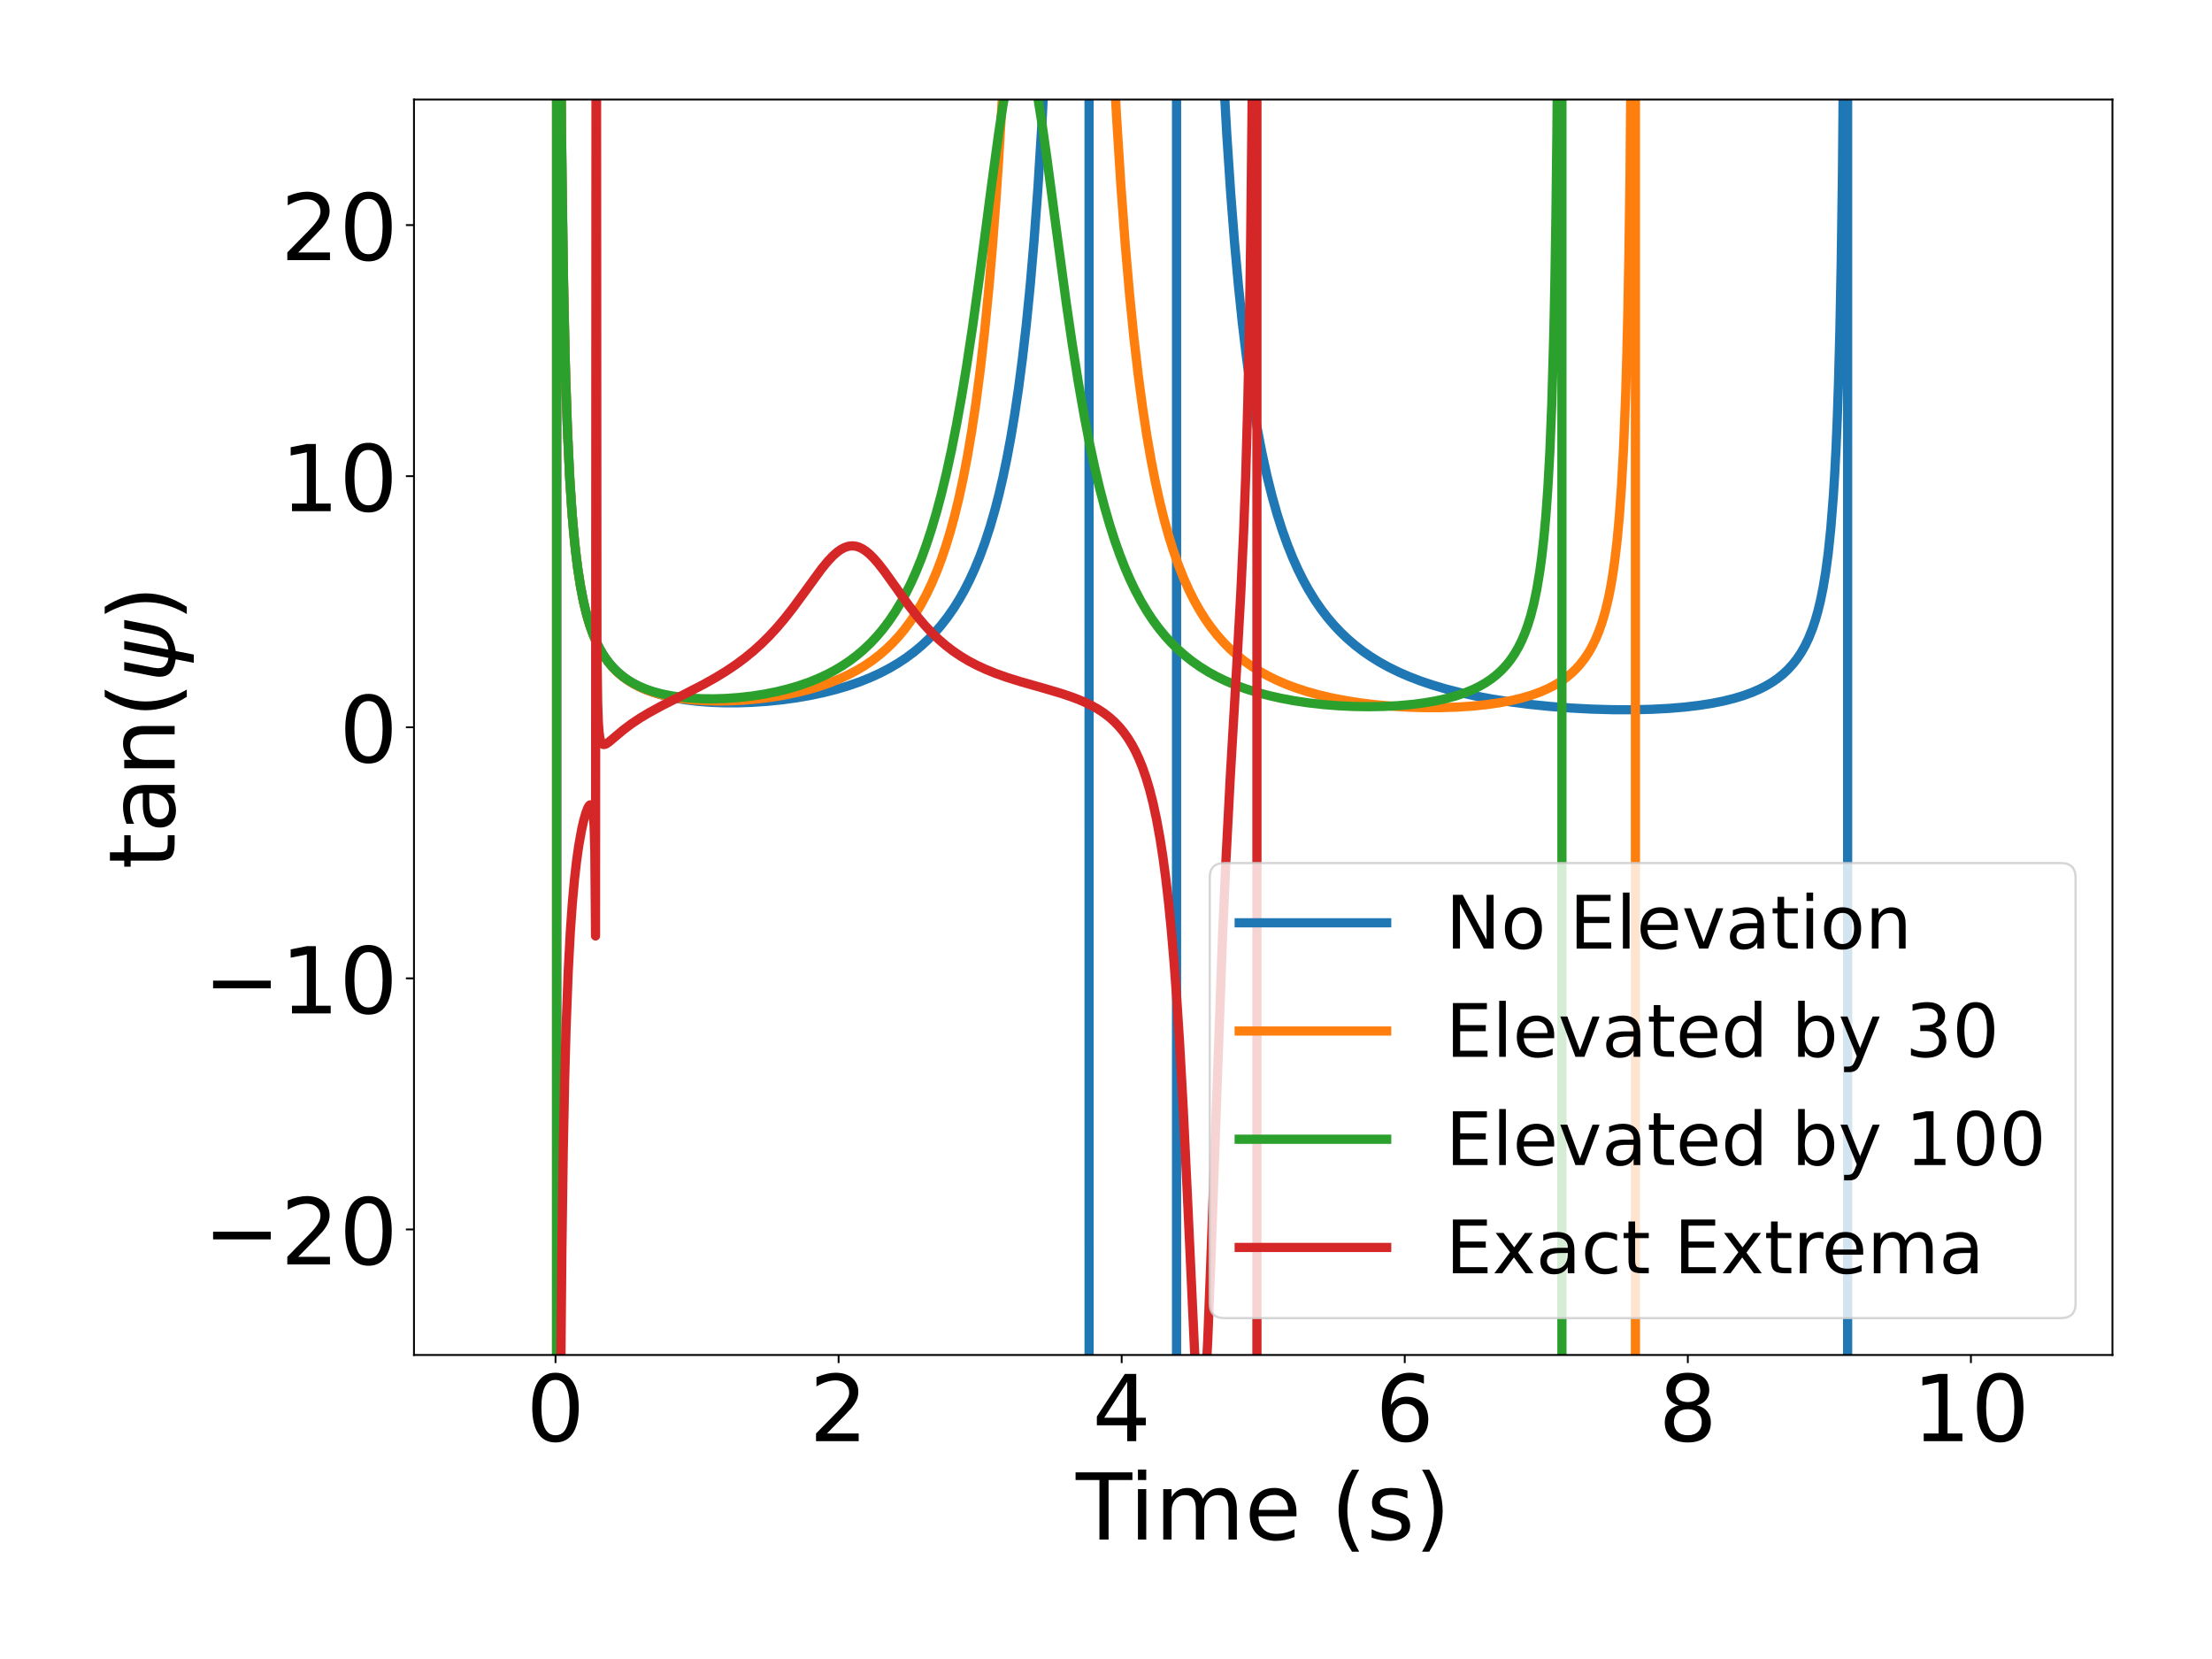 <?xml version="1.0" encoding="utf-8" standalone="no"?>
<!DOCTYPE svg PUBLIC "-//W3C//DTD SVG 1.1//EN"
  "http://www.w3.org/Graphics/SVG/1.1/DTD/svg11.dtd">
<!-- Created with matplotlib (https://matplotlib.org/) -->
<svg height="720pt" version="1.1" viewBox="0 0 959.976 720" width="959.976pt" xmlns="http://www.w3.org/2000/svg" xmlns:xlink="http://www.w3.org/1999/xlink">
 <defs>
  <style type="text/css">
*{stroke-linecap:butt;stroke-linejoin:round;}
  </style>
 </defs>
 <g id="figure_1">
  <g id="patch_1">
   <path d="M 0 720 
L 959.976 720 
L 959.976 0 
L 0 0 
z
" style="fill:#ffffff;"/>
  </g>
  <g id="axes_1">
   <g id="patch_2">
    <path d="M 179.66 588.04 
L 916.776 588.04 
L 916.776 43.2 
L 179.66 43.2 
z
" style="fill:#ffffff;"/>
   </g>
   <g id="matplotlib.axis_1">
    <g id="xtick_1">
     <g id="line2d_1">
      <defs>
       <path d="M 0 0 
L 0 3.5 
" id="m745bfbc74b" style="stroke:#000000;stroke-width:0.8;"/>
      </defs>
      <g>
       <use style="stroke:#000000;stroke-width:0.8;" x="241.086" xlink:href="#m745bfbc74b" y="588.04"/>
      </g>
     </g>
     <g id="text_1">
      <!-- 0 -->
      <defs>
       <path d="M 31.781 66.406 
Q 24.172 66.406 20.328 58.906 
Q 16.5 51.422 16.5 36.375 
Q 16.5 21.391 20.328 13.891 
Q 24.172 6.391 31.781 6.391 
Q 39.453 6.391 43.281 13.891 
Q 47.125 21.391 47.125 36.375 
Q 47.125 51.422 43.281 58.906 
Q 39.453 66.406 31.781 66.406 
z
M 31.781 74.219 
Q 44.047 74.219 50.516 64.516 
Q 56.984 54.828 56.984 36.375 
Q 56.984 17.969 50.516 8.266 
Q 44.047 -1.422 31.781 -1.422 
Q 19.531 -1.422 13.062 8.266 
Q 6.594 17.969 6.594 36.375 
Q 6.594 54.828 13.062 64.516 
Q 19.531 74.219 31.781 74.219 
z
" id="DejaVuSans-48"/>
      </defs>
      <g transform="translate(228.361 625.434)scale(0.4 -0.4)">
       <use xlink:href="#DejaVuSans-48"/>
      </g>
     </g>
    </g>
    <g id="xtick_2">
     <g id="line2d_2">
      <g>
       <use style="stroke:#000000;stroke-width:0.8;" x="363.939" xlink:href="#m745bfbc74b" y="588.04"/>
      </g>
     </g>
     <g id="text_2">
      <!-- 2 -->
      <defs>
       <path d="M 19.188 8.297 
L 53.609 8.297 
L 53.609 0 
L 7.328 0 
L 7.328 8.297 
Q 12.938 14.109 22.625 23.891 
Q 32.328 33.688 34.812 36.531 
Q 39.547 41.844 41.422 45.531 
Q 43.312 49.219 43.312 52.781 
Q 43.312 58.594 39.234 62.25 
Q 35.156 65.922 28.609 65.922 
Q 23.969 65.922 18.812 64.312 
Q 13.672 62.703 7.812 59.422 
L 7.812 69.391 
Q 13.766 71.781 18.938 73 
Q 24.125 74.219 28.422 74.219 
Q 39.75 74.219 46.484 68.547 
Q 53.219 62.891 53.219 53.422 
Q 53.219 48.922 51.531 44.891 
Q 49.859 40.875 45.406 35.406 
Q 44.188 33.984 37.641 27.219 
Q 31.109 20.453 19.188 8.297 
z
" id="DejaVuSans-50"/>
      </defs>
      <g transform="translate(351.214 625.434)scale(0.4 -0.4)">
       <use xlink:href="#DejaVuSans-50"/>
      </g>
     </g>
    </g>
    <g id="xtick_3">
     <g id="line2d_3">
      <g>
       <use style="stroke:#000000;stroke-width:0.8;" x="486.792" xlink:href="#m745bfbc74b" y="588.04"/>
      </g>
     </g>
     <g id="text_3">
      <!-- 4 -->
      <defs>
       <path d="M 37.797 64.312 
L 12.891 25.391 
L 37.797 25.391 
z
M 35.203 72.906 
L 47.609 72.906 
L 47.609 25.391 
L 58.016 25.391 
L 58.016 17.188 
L 47.609 17.188 
L 47.609 0 
L 37.797 0 
L 37.797 17.188 
L 4.891 17.188 
L 4.891 26.703 
z
" id="DejaVuSans-52"/>
      </defs>
      <g transform="translate(474.067 625.434)scale(0.4 -0.4)">
       <use xlink:href="#DejaVuSans-52"/>
      </g>
     </g>
    </g>
    <g id="xtick_4">
     <g id="line2d_4">
      <g>
       <use style="stroke:#000000;stroke-width:0.8;" x="609.644" xlink:href="#m745bfbc74b" y="588.04"/>
      </g>
     </g>
     <g id="text_4">
      <!-- 6 -->
      <defs>
       <path d="M 33.016 40.375 
Q 26.375 40.375 22.484 35.828 
Q 18.609 31.297 18.609 23.391 
Q 18.609 15.531 22.484 10.953 
Q 26.375 6.391 33.016 6.391 
Q 39.656 6.391 43.531 10.953 
Q 47.406 15.531 47.406 23.391 
Q 47.406 31.297 43.531 35.828 
Q 39.656 40.375 33.016 40.375 
z
M 52.594 71.297 
L 52.594 62.312 
Q 48.875 64.062 45.094 64.984 
Q 41.312 65.922 37.594 65.922 
Q 27.828 65.922 22.672 59.328 
Q 17.531 52.734 16.797 39.406 
Q 19.672 43.656 24.016 45.922 
Q 28.375 48.188 33.594 48.188 
Q 44.578 48.188 50.953 41.516 
Q 57.328 34.859 57.328 23.391 
Q 57.328 12.156 50.688 5.359 
Q 44.047 -1.422 33.016 -1.422 
Q 20.359 -1.422 13.672 8.266 
Q 6.984 17.969 6.984 36.375 
Q 6.984 53.656 15.188 63.938 
Q 23.391 74.219 37.203 74.219 
Q 40.922 74.219 44.703 73.484 
Q 48.484 72.75 52.594 71.297 
z
" id="DejaVuSans-54"/>
      </defs>
      <g transform="translate(596.919 625.434)scale(0.4 -0.4)">
       <use xlink:href="#DejaVuSans-54"/>
      </g>
     </g>
    </g>
    <g id="xtick_5">
     <g id="line2d_5">
      <g>
       <use style="stroke:#000000;stroke-width:0.8;" x="732.497" xlink:href="#m745bfbc74b" y="588.04"/>
      </g>
     </g>
     <g id="text_5">
      <!-- 8 -->
      <defs>
       <path d="M 31.781 34.625 
Q 24.75 34.625 20.719 30.859 
Q 16.703 27.094 16.703 20.516 
Q 16.703 13.922 20.719 10.156 
Q 24.75 6.391 31.781 6.391 
Q 38.812 6.391 42.859 10.172 
Q 46.922 13.969 46.922 20.516 
Q 46.922 27.094 42.891 30.859 
Q 38.875 34.625 31.781 34.625 
z
M 21.922 38.812 
Q 15.578 40.375 12.031 44.719 
Q 8.5 49.078 8.5 55.328 
Q 8.5 64.062 14.719 69.141 
Q 20.953 74.219 31.781 74.219 
Q 42.672 74.219 48.875 69.141 
Q 55.078 64.062 55.078 55.328 
Q 55.078 49.078 51.531 44.719 
Q 48 40.375 41.703 38.812 
Q 48.828 37.156 52.797 32.312 
Q 56.781 27.484 56.781 20.516 
Q 56.781 9.906 50.312 4.234 
Q 43.844 -1.422 31.781 -1.422 
Q 19.734 -1.422 13.25 4.234 
Q 6.781 9.906 6.781 20.516 
Q 6.781 27.484 10.781 32.312 
Q 14.797 37.156 21.922 38.812 
z
M 18.312 54.391 
Q 18.312 48.734 21.844 45.562 
Q 25.391 42.391 31.781 42.391 
Q 38.141 42.391 41.719 45.562 
Q 45.312 48.734 45.312 54.391 
Q 45.312 60.062 41.719 63.234 
Q 38.141 66.406 31.781 66.406 
Q 25.391 66.406 21.844 63.234 
Q 18.312 60.062 18.312 54.391 
z
" id="DejaVuSans-56"/>
      </defs>
      <g transform="translate(719.772 625.434)scale(0.4 -0.4)">
       <use xlink:href="#DejaVuSans-56"/>
      </g>
     </g>
    </g>
    <g id="xtick_6">
     <g id="line2d_6">
      <g>
       <use style="stroke:#000000;stroke-width:0.8;" x="855.35" xlink:href="#m745bfbc74b" y="588.04"/>
      </g>
     </g>
     <g id="text_6">
      <!-- 10 -->
      <defs>
       <path d="M 12.406 8.297 
L 28.516 8.297 
L 28.516 63.922 
L 10.984 60.406 
L 10.984 69.391 
L 28.422 72.906 
L 38.281 72.906 
L 38.281 8.297 
L 54.391 8.297 
L 54.391 0 
L 12.406 0 
z
" id="DejaVuSans-49"/>
      </defs>
      <g transform="translate(829.9 625.434)scale(0.4 -0.4)">
       <use xlink:href="#DejaVuSans-49"/>
       <use x="63.623" xlink:href="#DejaVuSans-48"/>
      </g>
     </g>
    </g>
    <g id="text_7">
     <!-- Time (s) -->
     <defs>
      <path d="M -0.297 72.906 
L 61.375 72.906 
L 61.375 64.594 
L 35.5 64.594 
L 35.5 0 
L 25.594 0 
L 25.594 64.594 
L -0.297 64.594 
z
" id="DejaVuSans-84"/>
      <path d="M 9.422 54.688 
L 18.406 54.688 
L 18.406 0 
L 9.422 0 
z
M 9.422 75.984 
L 18.406 75.984 
L 18.406 64.594 
L 9.422 64.594 
z
" id="DejaVuSans-105"/>
      <path d="M 52 44.188 
Q 55.375 50.25 60.062 53.125 
Q 64.75 56 71.094 56 
Q 79.641 56 84.281 50.016 
Q 88.922 44.047 88.922 33.016 
L 88.922 0 
L 79.891 0 
L 79.891 32.719 
Q 79.891 40.578 77.094 44.375 
Q 74.312 48.188 68.609 48.188 
Q 61.625 48.188 57.562 43.547 
Q 53.516 38.922 53.516 30.906 
L 53.516 0 
L 44.484 0 
L 44.484 32.719 
Q 44.484 40.625 41.703 44.406 
Q 38.922 48.188 33.109 48.188 
Q 26.219 48.188 22.156 43.531 
Q 18.109 38.875 18.109 30.906 
L 18.109 0 
L 9.078 0 
L 9.078 54.688 
L 18.109 54.688 
L 18.109 46.188 
Q 21.188 51.219 25.484 53.609 
Q 29.781 56 35.688 56 
Q 41.656 56 45.828 52.969 
Q 50 49.953 52 44.188 
z
" id="DejaVuSans-109"/>
      <path d="M 56.203 29.594 
L 56.203 25.203 
L 14.891 25.203 
Q 15.484 15.922 20.484 11.062 
Q 25.484 6.203 34.422 6.203 
Q 39.594 6.203 44.453 7.469 
Q 49.312 8.734 54.109 11.281 
L 54.109 2.781 
Q 49.266 0.734 44.188 -0.344 
Q 39.109 -1.422 33.891 -1.422 
Q 20.797 -1.422 13.156 6.188 
Q 5.516 13.812 5.516 26.812 
Q 5.516 40.234 12.766 48.109 
Q 20.016 56 32.328 56 
Q 43.359 56 49.781 48.891 
Q 56.203 41.797 56.203 29.594 
z
M 47.219 32.234 
Q 47.125 39.594 43.094 43.984 
Q 39.062 48.391 32.422 48.391 
Q 24.906 48.391 20.391 44.141 
Q 15.875 39.891 15.188 32.172 
z
" id="DejaVuSans-101"/>
      <path id="DejaVuSans-32"/>
      <path d="M 31 75.875 
Q 24.469 64.656 21.281 53.656 
Q 18.109 42.672 18.109 31.391 
Q 18.109 20.125 21.312 9.062 
Q 24.516 -2 31 -13.188 
L 23.188 -13.188 
Q 15.875 -1.703 12.234 9.375 
Q 8.594 20.453 8.594 31.391 
Q 8.594 42.281 12.203 53.312 
Q 15.828 64.359 23.188 75.875 
z
" id="DejaVuSans-40"/>
      <path d="M 44.281 53.078 
L 44.281 44.578 
Q 40.484 46.531 36.375 47.5 
Q 32.281 48.484 27.875 48.484 
Q 21.188 48.484 17.844 46.438 
Q 14.5 44.391 14.5 40.281 
Q 14.5 37.156 16.891 35.375 
Q 19.281 33.594 26.516 31.984 
L 29.594 31.297 
Q 39.156 29.25 43.188 25.516 
Q 47.219 21.781 47.219 15.094 
Q 47.219 7.469 41.188 3.016 
Q 35.156 -1.422 24.609 -1.422 
Q 20.219 -1.422 15.453 -0.562 
Q 10.688 0.297 5.422 2 
L 5.422 11.281 
Q 10.406 8.688 15.234 7.391 
Q 20.062 6.109 24.812 6.109 
Q 31.156 6.109 34.562 8.281 
Q 37.984 10.453 37.984 14.406 
Q 37.984 18.062 35.516 20.016 
Q 33.062 21.969 24.703 23.781 
L 21.578 24.516 
Q 13.234 26.266 9.516 29.906 
Q 5.812 33.547 5.812 39.891 
Q 5.812 47.609 11.281 51.797 
Q 16.75 56 26.812 56 
Q 31.781 56 36.172 55.266 
Q 40.578 54.547 44.281 53.078 
z
" id="DejaVuSans-115"/>
      <path d="M 8.016 75.875 
L 15.828 75.875 
Q 23.141 64.359 26.781 53.312 
Q 30.422 42.281 30.422 31.391 
Q 30.422 20.453 26.781 9.375 
Q 23.141 -1.703 15.828 -13.188 
L 8.016 -13.188 
Q 14.5 -2 17.703 9.062 
Q 20.906 20.125 20.906 31.391 
Q 20.906 42.672 17.703 53.656 
Q 14.5 64.656 8.016 75.875 
z
" id="DejaVuSans-41"/>
     </defs>
     <g transform="translate(466.902 668.146)scale(0.4 -0.4)">
      <use xlink:href="#DejaVuSans-84"/>
      <use x="57.959" xlink:href="#DejaVuSans-105"/>
      <use x="85.742" xlink:href="#DejaVuSans-109"/>
      <use x="183.154" xlink:href="#DejaVuSans-101"/>
      <use x="244.678" xlink:href="#DejaVuSans-32"/>
      <use x="276.465" xlink:href="#DejaVuSans-40"/>
      <use x="315.479" xlink:href="#DejaVuSans-115"/>
      <use x="367.578" xlink:href="#DejaVuSans-41"/>
     </g>
    </g>
   </g>
   <g id="matplotlib.axis_2">
    <g id="ytick_1">
     <g id="line2d_7">
      <defs>
       <path d="M 0 0 
L -3.5 0 
" id="mcf02fb23f3" style="stroke:#000000;stroke-width:0.8;"/>
      </defs>
      <g>
       <use style="stroke:#000000;stroke-width:0.8;" x="179.66" xlink:href="#mcf02fb23f3" y="533.556"/>
      </g>
     </g>
     <g id="text_8">
      <!-- −20 -->
      <defs>
       <path d="M 10.594 35.5 
L 73.188 35.5 
L 73.188 27.203 
L 10.594 27.203 
z
" id="DejaVuSans-8722"/>
      </defs>
      <g transform="translate(88.241 548.753)scale(0.4 -0.4)">
       <use xlink:href="#DejaVuSans-8722"/>
       <use x="83.789" xlink:href="#DejaVuSans-50"/>
       <use x="147.412" xlink:href="#DejaVuSans-48"/>
      </g>
     </g>
    </g>
    <g id="ytick_2">
     <g id="line2d_8">
      <g>
       <use style="stroke:#000000;stroke-width:0.8;" x="179.66" xlink:href="#mcf02fb23f3" y="424.588"/>
      </g>
     </g>
     <g id="text_9">
      <!-- −10 -->
      <g transform="translate(88.241 439.785)scale(0.4 -0.4)">
       <use xlink:href="#DejaVuSans-8722"/>
       <use x="83.789" xlink:href="#DejaVuSans-49"/>
       <use x="147.412" xlink:href="#DejaVuSans-48"/>
      </g>
     </g>
    </g>
    <g id="ytick_3">
     <g id="line2d_9">
      <g>
       <use style="stroke:#000000;stroke-width:0.8;" x="179.66" xlink:href="#mcf02fb23f3" y="315.62"/>
      </g>
     </g>
     <g id="text_10">
      <!-- 0 -->
      <g transform="translate(147.21 330.817)scale(0.4 -0.4)">
       <use xlink:href="#DejaVuSans-48"/>
      </g>
     </g>
    </g>
    <g id="ytick_4">
     <g id="line2d_10">
      <g>
       <use style="stroke:#000000;stroke-width:0.8;" x="179.66" xlink:href="#mcf02fb23f3" y="206.652"/>
      </g>
     </g>
     <g id="text_11">
      <!-- 10 -->
      <g transform="translate(121.76 221.849)scale(0.4 -0.4)">
       <use xlink:href="#DejaVuSans-49"/>
       <use x="63.623" xlink:href="#DejaVuSans-48"/>
      </g>
     </g>
    </g>
    <g id="ytick_5">
     <g id="line2d_11">
      <g>
       <use style="stroke:#000000;stroke-width:0.8;" x="179.66" xlink:href="#mcf02fb23f3" y="97.684"/>
      </g>
     </g>
     <g id="text_12">
      <!-- 20 -->
      <g transform="translate(121.76 112.881)scale(0.4 -0.4)">
       <use xlink:href="#DejaVuSans-50"/>
       <use x="63.623" xlink:href="#DejaVuSans-48"/>
      </g>
     </g>
    </g>
    <g id="text_13">
     <!-- $\tan (\psi)$ -->
     <defs>
      <path d="M 18.312 70.219 
L 18.312 54.688 
L 36.812 54.688 
L 36.812 47.703 
L 18.312 47.703 
L 18.312 18.016 
Q 18.312 11.328 20.141 9.422 
Q 21.969 7.516 27.594 7.516 
L 36.812 7.516 
L 36.812 0 
L 27.594 0 
Q 17.188 0 13.234 3.875 
Q 9.281 7.766 9.281 18.016 
L 9.281 47.703 
L 2.688 47.703 
L 2.688 54.688 
L 9.281 54.688 
L 9.281 70.219 
z
" id="DejaVuSans-116"/>
      <path d="M 34.281 27.484 
Q 23.391 27.484 19.188 25 
Q 14.984 22.516 14.984 16.5 
Q 14.984 11.719 18.141 8.906 
Q 21.297 6.109 26.703 6.109 
Q 34.188 6.109 38.703 11.406 
Q 43.219 16.703 43.219 25.484 
L 43.219 27.484 
z
M 52.203 31.203 
L 52.203 0 
L 43.219 0 
L 43.219 8.297 
Q 40.141 3.328 35.547 0.953 
Q 30.953 -1.422 24.312 -1.422 
Q 15.922 -1.422 10.953 3.297 
Q 6 8.016 6 15.922 
Q 6 25.141 12.172 29.828 
Q 18.359 34.516 30.609 34.516 
L 43.219 34.516 
L 43.219 35.406 
Q 43.219 41.609 39.141 45 
Q 35.062 48.391 27.688 48.391 
Q 23 48.391 18.547 47.266 
Q 14.109 46.141 10.016 43.891 
L 10.016 52.203 
Q 14.938 54.109 19.578 55.047 
Q 24.219 56 28.609 56 
Q 40.484 56 46.344 49.844 
Q 52.203 43.703 52.203 31.203 
z
" id="DejaVuSans-97"/>
      <path d="M 54.891 33.016 
L 54.891 0 
L 45.906 0 
L 45.906 32.719 
Q 45.906 40.484 42.875 44.328 
Q 39.844 48.188 33.797 48.188 
Q 26.516 48.188 22.312 43.547 
Q 18.109 38.922 18.109 30.906 
L 18.109 0 
L 9.078 0 
L 9.078 54.688 
L 18.109 54.688 
L 18.109 46.188 
Q 21.344 51.125 25.703 53.562 
Q 30.078 56 35.797 56 
Q 45.219 56 50.047 50.172 
Q 54.891 44.344 54.891 33.016 
z
" id="DejaVuSans-110"/>
      <path d="M 24.859 -1.219 
Q 13.922 0.594 9.625 5.328 
Q 4.344 11.141 6.641 23 
L 12.797 54.688 
L 21.875 54.688 
L 15.766 23.344 
Q 14.062 14.406 17.484 10.688 
Q 20.516 7.469 26.422 6.781 
L 35.688 54.688 
L 44.625 54.688 
L 35.359 6.844 
Q 41.891 7.516 45.75 10.75 
Q 50.734 14.844 52.391 23.391 
L 58.453 54.688 
L 67.531 54.688 
L 61.375 23.047 
Q 58.984 10.75 51.562 5.375 
Q 44.875 0.531 33.797 -1.172 
L 29.984 -20.797 
L 21.047 -20.797 
z
" id="DejaVuSans-Oblique-968"/>
     </defs>
     <g transform="translate(75.841 377.22)rotate(-90)scale(0.4 -0.4)">
      <use transform="translate(0 0.125)" xlink:href="#DejaVuSans-116"/>
      <use transform="translate(39.209 0.125)" xlink:href="#DejaVuSans-97"/>
      <use transform="translate(100.488 0.125)" xlink:href="#DejaVuSans-110"/>
      <use transform="translate(163.867 0.125)" xlink:href="#DejaVuSans-40"/>
      <use transform="translate(202.881 0.125)" xlink:href="#DejaVuSans-Oblique-968"/>
      <use transform="translate(268.848 0.125)" xlink:href="#DejaVuSans-41"/>
     </g>
    </g>
   </g>
   <g id="line2d_12">
    <path clip-path="url(#paa4c9f7912)" d="M 241.648 721 
L 241.648 -1 
M 243.226 -1 
L 243.332 17.624 
L 243.893 77.28 
L 244.454 117.061 
L 245.016 145.483 
L 245.577 166.806 
L 246.138 183.397 
L 247.261 207.542 
L 248.383 224.272 
L 249.506 236.552 
L 250.629 245.951 
L 251.751 253.379 
L 252.874 259.398 
L 253.997 264.374 
L 255.119 268.558 
L 256.242 272.125 
L 257.926 276.587 
L 259.61 280.24 
L 261.294 283.284 
L 262.978 285.859 
L 264.662 288.064 
L 266.346 289.971 
L 268.591 292.144 
L 270.836 293.979 
L 273.081 295.545 
L 275.888 297.2 
L 278.695 298.585 
L 282.062 299.965 
L 285.43 301.097 
L 289.36 302.165 
L 293.289 303.013 
L 297.779 303.76 
L 302.831 304.367 
L 308.444 304.798 
L 314.057 305.008 
L 320.232 305.016 
L 326.406 304.809 
L 333.142 304.35 
L 339.317 303.716 
L 345.491 302.872 
L 351.666 301.803 
L 357.279 300.615 
L 362.892 299.197 
L 367.944 297.697 
L 372.996 295.951 
L 377.486 294.161 
L 381.977 292.109 
L 385.906 290.065 
L 389.835 287.751 
L 393.203 285.517 
L 396.571 283.018 
L 399.939 280.209 
L 402.745 277.597 
L 405.552 274.701 
L 408.359 271.479 
L 411.165 267.879 
L 413.972 263.843 
L 416.217 260.249 
L 418.462 256.284 
L 420.708 251.892 
L 422.953 247.011 
L 425.198 241.562 
L 427.443 235.454 
L 429.689 228.572 
L 431.934 220.777 
L 433.618 214.228 
L 435.302 206.98 
L 436.986 198.924 
L 438.67 189.932 
L 440.354 179.847 
L 442.038 168.478 
L 443.722 155.585 
L 445.406 140.87 
L 447.089 123.953 
L 448.773 104.344 
L 450.457 81.404 
L 452.141 54.277 
L 453.825 21.798 
L 454.836 -1 
M 472.642 -1 
L 472.649 721 
M 510.606 721 
L 510.61 -1 
M 529.345 -1 
L 530.726 28.291 
L 532.41 58.412 
L 534.094 83.772 
L 535.777 105.369 
L 537.461 123.944 
L 539.145 140.058 
L 540.829 154.145 
L 542.513 166.544 
L 544.197 177.524 
L 545.881 187.302 
L 547.565 196.052 
L 549.81 206.364 
L 552.056 215.376 
L 554.301 223.304 
L 556.546 230.32 
L 558.791 236.561 
L 561.037 242.14 
L 563.282 247.15 
L 565.527 251.667 
L 567.773 255.755 
L 570.579 260.343 
L 573.386 264.43 
L 576.192 268.09 
L 578.999 271.379 
L 581.805 274.347 
L 584.612 277.035 
L 587.98 279.939 
L 591.348 282.539 
L 594.716 284.875 
L 598.645 287.315 
L 602.574 289.488 
L 607.065 291.692 
L 611.555 293.643 
L 616.607 295.578 
L 621.659 297.279 
L 627.272 298.937 
L 633.447 300.519 
L 640.182 302.002 
L 647.479 303.367 
L 655.338 304.595 
L 663.758 305.674 
L 672.739 306.585 
L 681.72 307.27 
L 690.701 307.741 
L 699.682 307.997 
L 708.663 308.023 
L 717.083 307.817 
L 724.38 307.427 
L 731.116 306.861 
L 737.29 306.131 
L 742.903 305.252 
L 747.955 304.244 
L 752.446 303.131 
L 756.375 301.951 
L 760.304 300.527 
L 763.672 299.063 
L 766.479 297.627 
L 769.285 295.946 
L 771.53 294.383 
L 773.776 292.579 
L 776.021 290.474 
L 778.266 287.987 
L 779.95 285.805 
L 781.634 283.28 
L 783.318 280.322 
L 785.002 276.806 
L 786.686 272.558 
L 787.809 269.193 
L 788.931 265.279 
L 790.054 260.668 
L 791.176 255.151 
L 792.299 248.426 
L 793.422 240.042 
L 794.544 229.289 
L 795.667 214.984 
L 796.228 205.894 
L 796.79 194.997 
L 797.351 181.69 
L 797.912 165.07 
L 798.474 143.717 
L 799.035 115.265 
L 799.596 75.455 
L 800.252 -1 
M 801.842 -1 
L 801.842 721 
L 801.842 721 
" style="fill:none;stroke:#1f77b4;stroke-linecap:square;stroke-width:4;"/>
   </g>
   <g id="line2d_13">
    <path clip-path="url(#paa4c9f7912)" d="M 241.555 721 
L 241.555 -1 
M 243.226 -1 
L 243.432 30.396 
L 243.901 77.985 
L 244.37 111.984 
L 245.309 157.334 
L 246.247 186.212 
L 247.185 206.219 
L 248.123 220.904 
L 249.062 232.144 
L 250 241.028 
L 250.938 248.227 
L 251.876 254.18 
L 253.284 261.403 
L 254.691 267.14 
L 256.099 271.809 
L 257.506 275.681 
L 258.914 278.945 
L 260.321 281.732 
L 262.197 284.87 
L 264.074 287.491 
L 265.951 289.71 
L 267.827 291.609 
L 270.173 293.624 
L 272.518 295.319 
L 274.864 296.757 
L 277.679 298.208 
L 280.494 299.416 
L 283.778 300.574 
L 287.531 301.631 
L 291.284 302.456 
L 295.506 303.157 
L 300.198 303.702 
L 305.358 304.065 
L 310.988 304.22 
L 316.617 304.154 
L 322.716 303.852 
L 328.815 303.319 
L 334.914 302.552 
L 340.543 301.622 
L 346.173 300.458 
L 351.333 299.156 
L 356.025 297.749 
L 360.247 296.273 
L 364.469 294.565 
L 368.222 292.823 
L 371.975 290.834 
L 375.259 288.859 
L 378.543 286.631 
L 381.827 284.107 
L 384.642 281.672 
L 387.457 278.947 
L 390.272 275.885 
L 392.617 273.039 
L 394.963 269.884 
L 397.309 266.377 
L 399.654 262.465 
L 402 258.086 
L 404.346 253.165 
L 406.691 247.613 
L 408.568 242.644 
L 410.445 237.135 
L 412.321 231.007 
L 414.198 224.168 
L 416.074 216.506 
L 417.951 207.889 
L 419.827 198.16 
L 421.704 187.126 
L 423.58 174.555 
L 425.457 160.163 
L 427.333 143.601 
L 429.21 124.44 
L 430.617 108.05 
L 432.025 89.631 
L 433.432 68.868 
L 434.84 45.386 
L 436.247 18.745 
L 437.184 -1 
M 481.925 -1 
L 483.161 24.708 
L 484.568 50.611 
L 486.445 80.478 
L 488.321 105.893 
L 490.198 127.644 
L 492.074 146.365 
L 493.951 162.567 
L 495.827 176.664 
L 497.704 188.993 
L 499.58 199.827 
L 501.457 209.391 
L 503.334 217.871 
L 505.21 225.42 
L 507.087 232.167 
L 508.963 238.219 
L 511.309 244.941 
L 513.655 250.865 
L 516 256.108 
L 518.346 260.769 
L 520.692 264.929 
L 523.037 268.657 
L 525.383 272.009 
L 528.198 275.602 
L 531.013 278.791 
L 533.827 281.633 
L 536.642 284.174 
L 539.926 286.813 
L 543.21 289.148 
L 546.494 291.222 
L 550.247 293.319 
L 554 295.163 
L 558.223 296.982 
L 562.445 298.567 
L 567.136 300.095 
L 572.297 301.533 
L 577.926 302.854 
L 584.025 304.036 
L 590.124 304.995 
L 596.692 305.808 
L 603.729 306.453 
L 610.766 306.88 
L 618.272 307.107 
L 625.309 307.101 
L 632.346 306.873 
L 638.914 306.438 
L 645.013 305.811 
L 650.642 305.006 
L 655.803 304.036 
L 660.494 302.913 
L 664.716 301.658 
L 668.47 300.297 
L 671.754 298.866 
L 674.568 297.418 
L 677.383 295.712 
L 679.729 294.047 
L 682.075 292.104 
L 683.951 290.301 
L 685.828 288.225 
L 687.704 285.809 
L 689.581 282.964 
L 690.988 280.474 
L 692.396 277.601 
L 693.803 274.247 
L 695.21 270.281 
L 696.618 265.512 
L 698.025 259.669 
L 698.963 254.977 
L 699.902 249.449 
L 700.84 242.834 
L 701.778 234.771 
L 702.717 224.721 
L 703.655 211.832 
L 704.593 194.689 
L 705.531 170.744 
L 706 154.805 
L 706.47 134.901 
L 706.939 109.332 
L 707.408 75.268 
L 708.065 -1 
M 709.754 -1 
L 709.754 721 
L 709.754 721 
" style="fill:none;stroke:#ff7f0e;stroke-linecap:square;stroke-width:4;"/>
   </g>
   <g id="line2d_14">
    <path clip-path="url(#paa4c9f7912)" d="M 241.523 721 
L 241.523 -1 
M 243.212 -1 
L 243.272 9.544 
L 243.71 60.605 
L 244.584 124.449 
L 245.458 162.775 
L 246.333 188.341 
L 247.207 206.616 
L 248.082 220.333 
L 248.956 231.011 
L 249.83 239.561 
L 250.705 246.563 
L 252.016 254.975 
L 253.328 261.593 
L 254.64 266.936 
L 255.951 271.341 
L 257.263 275.034 
L 258.575 278.173 
L 260.323 281.692 
L 262.072 284.619 
L 263.821 287.089 
L 265.57 289.197 
L 267.756 291.427 
L 269.942 293.299 
L 272.128 294.885 
L 274.751 296.485 
L 277.374 297.815 
L 280.435 299.094 
L 283.495 300.132 
L 286.993 301.08 
L 290.928 301.896 
L 295.3 302.548 
L 299.672 302.978 
L 304.481 303.232 
L 309.727 303.282 
L 314.974 303.117 
L 320.657 302.709 
L 326.341 302.067 
L 331.588 301.257 
L 336.834 300.223 
L 341.643 299.058 
L 346.453 297.658 
L 350.825 296.152 
L 354.759 294.579 
L 358.694 292.768 
L 362.192 290.929 
L 365.69 288.841 
L 368.75 286.781 
L 371.81 284.47 
L 374.871 281.875 
L 377.931 278.952 
L 380.554 276.148 
L 383.178 273.031 
L 385.801 269.556 
L 388.424 265.675 
L 391.047 261.331 
L 393.233 257.309 
L 395.419 252.875 
L 397.605 247.98 
L 399.791 242.569 
L 401.977 236.581 
L 404.164 229.946 
L 406.35 222.594 
L 408.536 214.444 
L 410.722 205.416 
L 412.908 195.43 
L 415.094 184.412 
L 417.28 172.305 
L 419.466 159.08 
L 422.089 141.761 
L 425.149 119.791 
L 430.396 79.801 
L 433.456 57.485 
L 435.205 46.07 
L 436.954 36.191 
L 438.265 30.057 
L 439.577 25.209 
L 440.451 22.761 
L 441.326 20.982 
L 442.2 19.894 
L 442.637 19.615 
L 443.075 19.514 
L 443.512 19.591 
L 443.949 19.846 
L 444.386 20.278 
L 445.261 21.665 
L 446.135 23.733 
L 447.01 26.453 
L 447.884 29.787 
L 449.196 35.845 
L 450.507 43.017 
L 452.256 53.989 
L 454.442 69.334 
L 458.377 99.067 
L 462.749 131.556 
L 465.372 149.557 
L 467.995 166.063 
L 470.619 180.987 
L 472.805 192.229 
L 474.991 202.439 
L 477.177 211.686 
L 479.363 220.048 
L 481.549 227.604 
L 483.735 234.431 
L 485.921 240.604 
L 488.107 246.189 
L 490.293 251.249 
L 492.479 255.84 
L 495.102 260.798 
L 497.725 265.229 
L 500.348 269.196 
L 502.972 272.758 
L 505.595 275.963 
L 508.218 278.854 
L 511.279 281.879 
L 514.339 284.576 
L 517.399 286.988 
L 520.897 289.44 
L 524.395 291.61 
L 527.892 293.536 
L 531.827 295.449 
L 536.199 297.304 
L 540.571 298.913 
L 545.38 300.439 
L 550.627 301.852 
L 555.873 303.038 
L 561.557 304.101 
L 567.678 305.017 
L 574.236 305.763 
L 580.794 306.285 
L 587.352 306.594 
L 593.91 306.695 
L 600.468 306.579 
L 606.589 306.263 
L 612.71 305.72 
L 618.394 304.98 
L 623.203 304.141 
L 627.575 303.175 
L 631.51 302.1 
L 635.445 300.787 
L 638.942 299.369 
L 642.003 297.883 
L 644.626 296.383 
L 647.249 294.621 
L 649.435 292.904 
L 651.621 290.904 
L 653.807 288.549 
L 655.556 286.342 
L 657.305 283.774 
L 659.054 280.747 
L 660.365 278.096 
L 661.677 275.036 
L 662.988 271.461 
L 664.3 267.23 
L 665.612 262.141 
L 666.923 255.899 
L 668.235 248.056 
L 669.109 241.602 
L 669.984 233.807 
L 670.858 224.2 
L 671.732 212.059 
L 672.607 196.215 
L 673.481 174.655 
L 674.356 143.569 
L 674.793 122.224 
L 675.23 94.8 
L 675.667 58.261 
L 676.151 -1 
M 677.853 -1 
L 677.853 721 
L 677.853 721 
" style="fill:none;stroke:#2ca02c;stroke-linecap:square;stroke-width:4;"/>
   </g>
   <g id="line2d_15">
    <path clip-path="url(#paa4c9f7912)" d="M 242.687 721 
L 243.219 613.983 
L 243.829 544.238 
L 244.438 499.854 
L 245.048 469.128 
L 245.657 446.6 
L 246.571 422.207 
L 247.485 404.803 
L 248.399 391.779 
L 249.313 381.688 
L 250.228 373.668 
L 251.142 367.178 
L 252.36 360.32 
L 253.275 356.259 
L 254.189 353.016 
L 255.103 350.623 
L 255.712 349.611 
L 256.017 349.342 
L 256.322 349.289 
L 256.626 349.527 
L 256.931 350.185 
L 257.236 351.499 
L 257.54 353.951 
L 257.845 358.697 
L 258.15 369.364 
L 258.455 406.189 
L 258.677 -1 
M 258.866 -1 
L 259.064 279.854 
L 259.369 304.87 
L 259.673 313.481 
L 259.978 317.628 
L 260.283 319.933 
L 260.588 321.307 
L 260.892 322.148 
L 261.197 322.658 
L 261.806 323.094 
L 262.416 323.091 
L 263.025 322.856 
L 264.244 322.045 
L 266.682 319.986 
L 270.643 316.666 
L 273.995 314.159 
L 277.651 311.717 
L 281.917 309.163 
L 287.097 306.341 
L 295.324 302.158 
L 305.075 297.144 
L 310.559 294.076 
L 315.13 291.282 
L 319.396 288.414 
L 323.357 285.472 
L 327.013 282.472 
L 330.365 279.449 
L 333.717 276.135 
L 337.069 272.51 
L 340.421 268.566 
L 344.077 263.917 
L 348.648 257.704 
L 356.57 246.843 
L 359.312 243.515 
L 361.445 241.264 
L 363.274 239.642 
L 364.797 238.547 
L 366.321 237.713 
L 367.844 237.162 
L 369.063 236.936 
L 370.282 236.905 
L 371.501 237.071 
L 372.719 237.431 
L 374.243 238.148 
L 375.766 239.145 
L 377.29 240.398 
L 379.118 242.201 
L 381.251 244.647 
L 383.994 248.191 
L 387.955 253.741 
L 394.354 262.714 
L 398.01 267.435 
L 401.362 271.378 
L 404.409 274.621 
L 407.456 277.542 
L 410.503 280.158 
L 413.55 282.494 
L 416.902 284.772 
L 420.254 286.781 
L 423.91 288.71 
L 427.871 290.539 
L 432.137 292.262 
L 437.012 293.989 
L 443.107 295.891 
L 453.467 298.834 
L 461.084 301.101 
L 465.959 302.775 
L 469.921 304.365 
L 473.272 305.946 
L 476.319 307.64 
L 479.062 309.437 
L 481.5 311.313 
L 483.632 313.224 
L 485.765 315.447 
L 487.594 317.657 
L 489.422 320.207 
L 491.25 323.171 
L 492.774 326.022 
L 494.297 329.291 
L 495.821 333.058 
L 497.344 337.423 
L 498.868 342.511 
L 500.391 348.478 
L 501.915 355.519 
L 503.438 363.878 
L 504.657 371.718 
L 505.876 380.784 
L 507.095 391.3 
L 508.314 403.521 
L 509.532 417.73 
L 510.751 434.221 
L 511.97 453.258 
L 513.494 480.858 
L 515.322 519.087 
L 518.369 585.153 
L 519.283 600.675 
L 519.892 608.512 
L 520.502 613.807 
L 520.807 615.379 
L 521.111 616.184 
L 521.416 616.195 
L 521.721 615.394 
L 522.025 613.775 
L 522.635 608.112 
L 523.244 599.374 
L 524.158 581.238 
L 525.377 550.145 
L 530.557 406.342 
L 532.081 372.602 
L 533.909 337.432 
L 536.651 290.362 
L 538.48 257.496 
L 539.698 231.303 
L 540.612 206.778 
L 541.527 174.512 
L 542.136 145.587 
L 542.745 106.398 
L 543.355 49.084 
L 543.715 -1 
M 545.488 -1 
L 545.488 721 
L 545.488 721 
" style="fill:none;stroke:#d62728;stroke-linecap:square;stroke-width:4;"/>
   </g>
   <g id="patch_3">
    <path d="M 179.66 588.04 
L 179.66 43.2 
" style="fill:none;stroke:#000000;stroke-linecap:square;stroke-linejoin:miter;stroke-width:0.8;"/>
   </g>
   <g id="patch_4">
    <path d="M 916.776 588.04 
L 916.776 43.2 
" style="fill:none;stroke:#000000;stroke-linecap:square;stroke-linejoin:miter;stroke-width:0.8;"/>
   </g>
   <g id="patch_5">
    <path d="M 179.66 588.04 
L 916.776 588.04 
" style="fill:none;stroke:#000000;stroke-linecap:square;stroke-linejoin:miter;stroke-width:0.8;"/>
   </g>
   <g id="patch_6">
    <path d="M 179.66 43.2 
L 916.776 43.2 
" style="fill:none;stroke:#000000;stroke-linecap:square;stroke-linejoin:miter;stroke-width:0.8;"/>
   </g>
   <g id="legend_1">
    <g id="patch_7">
     <path d="M 531.401 572.04 
L 894.376 572.04 
Q 900.776 572.04 900.776 565.64 
L 900.776 380.96 
Q 900.776 374.56 894.376 374.56 
L 531.401 374.56 
Q 525.001 374.56 525.001 380.96 
L 525.001 565.64 
Q 525.001 572.04 531.401 572.04 
z
" style="fill:#ffffff;opacity:0.8;stroke:#cccccc;stroke-linejoin:miter;"/>
    </g>
    <g id="line2d_16">
     <path d="M 537.801 400.475 
L 601.801 400.475 
" style="fill:none;stroke:#1f77b4;stroke-linecap:square;stroke-width:4;"/>
    </g>
    <g id="line2d_17"/>
    <g id="text_14">
     <!-- No Elevation -->
     <defs>
      <path d="M 9.812 72.906 
L 23.094 72.906 
L 55.422 11.922 
L 55.422 72.906 
L 64.984 72.906 
L 64.984 0 
L 51.703 0 
L 19.391 60.984 
L 19.391 0 
L 9.812 0 
z
" id="DejaVuSans-78"/>
      <path d="M 30.609 48.391 
Q 23.391 48.391 19.188 42.75 
Q 14.984 37.109 14.984 27.297 
Q 14.984 17.484 19.156 11.844 
Q 23.344 6.203 30.609 6.203 
Q 37.797 6.203 41.984 11.859 
Q 46.188 17.531 46.188 27.297 
Q 46.188 37.016 41.984 42.703 
Q 37.797 48.391 30.609 48.391 
z
M 30.609 56 
Q 42.328 56 49.016 48.375 
Q 55.719 40.766 55.719 27.297 
Q 55.719 13.875 49.016 6.219 
Q 42.328 -1.422 30.609 -1.422 
Q 18.844 -1.422 12.172 6.219 
Q 5.516 13.875 5.516 27.297 
Q 5.516 40.766 12.172 48.375 
Q 18.844 56 30.609 56 
z
" id="DejaVuSans-111"/>
      <path d="M 9.812 72.906 
L 55.906 72.906 
L 55.906 64.594 
L 19.672 64.594 
L 19.672 43.016 
L 54.391 43.016 
L 54.391 34.719 
L 19.672 34.719 
L 19.672 8.297 
L 56.781 8.297 
L 56.781 0 
L 9.812 0 
z
" id="DejaVuSans-69"/>
      <path d="M 9.422 75.984 
L 18.406 75.984 
L 18.406 0 
L 9.422 0 
z
" id="DejaVuSans-108"/>
      <path d="M 2.984 54.688 
L 12.5 54.688 
L 29.594 8.797 
L 46.688 54.688 
L 56.203 54.688 
L 35.688 0 
L 23.484 0 
z
" id="DejaVuSans-118"/>
     </defs>
     <g transform="translate(627.401 411.675)scale(0.32 -0.32)">
      <use xlink:href="#DejaVuSans-78"/>
      <use x="74.805" xlink:href="#DejaVuSans-111"/>
      <use x="135.986" xlink:href="#DejaVuSans-32"/>
      <use x="167.773" xlink:href="#DejaVuSans-69"/>
      <use x="230.957" xlink:href="#DejaVuSans-108"/>
      <use x="258.74" xlink:href="#DejaVuSans-101"/>
      <use x="320.264" xlink:href="#DejaVuSans-118"/>
      <use x="379.443" xlink:href="#DejaVuSans-97"/>
      <use x="440.723" xlink:href="#DejaVuSans-116"/>
      <use x="479.932" xlink:href="#DejaVuSans-105"/>
      <use x="507.715" xlink:href="#DejaVuSans-111"/>
      <use x="568.896" xlink:href="#DejaVuSans-110"/>
     </g>
    </g>
    <g id="line2d_18">
     <path d="M 537.801 447.445 
L 601.801 447.445 
" style="fill:none;stroke:#ff7f0e;stroke-linecap:square;stroke-width:4;"/>
    </g>
    <g id="line2d_19"/>
    <g id="text_15">
     <!-- Elevated by 30 -->
     <defs>
      <path d="M 45.406 46.391 
L 45.406 75.984 
L 54.391 75.984 
L 54.391 0 
L 45.406 0 
L 45.406 8.203 
Q 42.578 3.328 38.25 0.953 
Q 33.938 -1.422 27.875 -1.422 
Q 17.969 -1.422 11.734 6.484 
Q 5.516 14.406 5.516 27.297 
Q 5.516 40.188 11.734 48.094 
Q 17.969 56 27.875 56 
Q 33.938 56 38.25 53.625 
Q 42.578 51.266 45.406 46.391 
z
M 14.797 27.297 
Q 14.797 17.391 18.875 11.75 
Q 22.953 6.109 30.078 6.109 
Q 37.203 6.109 41.297 11.75 
Q 45.406 17.391 45.406 27.297 
Q 45.406 37.203 41.297 42.844 
Q 37.203 48.484 30.078 48.484 
Q 22.953 48.484 18.875 42.844 
Q 14.797 37.203 14.797 27.297 
z
" id="DejaVuSans-100"/>
      <path d="M 48.688 27.297 
Q 48.688 37.203 44.609 42.844 
Q 40.531 48.484 33.406 48.484 
Q 26.266 48.484 22.188 42.844 
Q 18.109 37.203 18.109 27.297 
Q 18.109 17.391 22.188 11.75 
Q 26.266 6.109 33.406 6.109 
Q 40.531 6.109 44.609 11.75 
Q 48.688 17.391 48.688 27.297 
z
M 18.109 46.391 
Q 20.953 51.266 25.266 53.625 
Q 29.594 56 35.594 56 
Q 45.562 56 51.781 48.094 
Q 58.016 40.188 58.016 27.297 
Q 58.016 14.406 51.781 6.484 
Q 45.562 -1.422 35.594 -1.422 
Q 29.594 -1.422 25.266 0.953 
Q 20.953 3.328 18.109 8.203 
L 18.109 0 
L 9.078 0 
L 9.078 75.984 
L 18.109 75.984 
z
" id="DejaVuSans-98"/>
      <path d="M 32.172 -5.078 
Q 28.375 -14.844 24.75 -17.812 
Q 21.141 -20.797 15.094 -20.797 
L 7.906 -20.797 
L 7.906 -13.281 
L 13.188 -13.281 
Q 16.891 -13.281 18.938 -11.516 
Q 21 -9.766 23.484 -3.219 
L 25.094 0.875 
L 2.984 54.688 
L 12.5 54.688 
L 29.594 11.922 
L 46.688 54.688 
L 56.203 54.688 
z
" id="DejaVuSans-121"/>
      <path d="M 40.578 39.312 
Q 47.656 37.797 51.625 33 
Q 55.609 28.219 55.609 21.188 
Q 55.609 10.406 48.188 4.484 
Q 40.766 -1.422 27.094 -1.422 
Q 22.516 -1.422 17.656 -0.516 
Q 12.797 0.391 7.625 2.203 
L 7.625 11.719 
Q 11.719 9.328 16.594 8.109 
Q 21.484 6.891 26.812 6.891 
Q 36.078 6.891 40.938 10.547 
Q 45.797 14.203 45.797 21.188 
Q 45.797 27.641 41.281 31.266 
Q 36.766 34.906 28.719 34.906 
L 20.219 34.906 
L 20.219 43.016 
L 29.109 43.016 
Q 36.375 43.016 40.234 45.922 
Q 44.094 48.828 44.094 54.297 
Q 44.094 59.906 40.109 62.906 
Q 36.141 65.922 28.719 65.922 
Q 24.656 65.922 20.016 65.031 
Q 15.375 64.156 9.812 62.312 
L 9.812 71.094 
Q 15.438 72.656 20.344 73.438 
Q 25.25 74.219 29.594 74.219 
Q 40.828 74.219 47.359 69.109 
Q 53.906 64.016 53.906 55.328 
Q 53.906 49.266 50.438 45.094 
Q 46.969 40.922 40.578 39.312 
z
" id="DejaVuSans-51"/>
     </defs>
     <g transform="translate(627.401 458.645)scale(0.32 -0.32)">
      <use xlink:href="#DejaVuSans-69"/>
      <use x="63.184" xlink:href="#DejaVuSans-108"/>
      <use x="90.967" xlink:href="#DejaVuSans-101"/>
      <use x="152.49" xlink:href="#DejaVuSans-118"/>
      <use x="211.67" xlink:href="#DejaVuSans-97"/>
      <use x="272.949" xlink:href="#DejaVuSans-116"/>
      <use x="312.158" xlink:href="#DejaVuSans-101"/>
      <use x="373.682" xlink:href="#DejaVuSans-100"/>
      <use x="437.158" xlink:href="#DejaVuSans-32"/>
      <use x="468.945" xlink:href="#DejaVuSans-98"/>
      <use x="532.422" xlink:href="#DejaVuSans-121"/>
      <use x="591.602" xlink:href="#DejaVuSans-32"/>
      <use x="623.389" xlink:href="#DejaVuSans-51"/>
      <use x="687.012" xlink:href="#DejaVuSans-48"/>
     </g>
    </g>
    <g id="line2d_20">
     <path d="M 537.801 494.415 
L 601.801 494.415 
" style="fill:none;stroke:#2ca02c;stroke-linecap:square;stroke-width:4;"/>
    </g>
    <g id="line2d_21"/>
    <g id="text_16">
     <!-- Elevated by 100 -->
     <g transform="translate(627.401 505.615)scale(0.32 -0.32)">
      <use xlink:href="#DejaVuSans-69"/>
      <use x="63.184" xlink:href="#DejaVuSans-108"/>
      <use x="90.967" xlink:href="#DejaVuSans-101"/>
      <use x="152.49" xlink:href="#DejaVuSans-118"/>
      <use x="211.67" xlink:href="#DejaVuSans-97"/>
      <use x="272.949" xlink:href="#DejaVuSans-116"/>
      <use x="312.158" xlink:href="#DejaVuSans-101"/>
      <use x="373.682" xlink:href="#DejaVuSans-100"/>
      <use x="437.158" xlink:href="#DejaVuSans-32"/>
      <use x="468.945" xlink:href="#DejaVuSans-98"/>
      <use x="532.422" xlink:href="#DejaVuSans-121"/>
      <use x="591.602" xlink:href="#DejaVuSans-32"/>
      <use x="623.389" xlink:href="#DejaVuSans-49"/>
      <use x="687.012" xlink:href="#DejaVuSans-48"/>
      <use x="750.635" xlink:href="#DejaVuSans-48"/>
     </g>
    </g>
    <g id="line2d_22">
     <path d="M 537.801 541.385 
L 601.801 541.385 
" style="fill:none;stroke:#d62728;stroke-linecap:square;stroke-width:4;"/>
    </g>
    <g id="line2d_23"/>
    <g id="text_17">
     <!-- Exact Extrema -->
     <defs>
      <path d="M 54.891 54.688 
L 35.109 28.078 
L 55.906 0 
L 45.312 0 
L 29.391 21.484 
L 13.484 0 
L 2.875 0 
L 24.125 28.609 
L 4.688 54.688 
L 15.281 54.688 
L 29.781 35.203 
L 44.281 54.688 
z
" id="DejaVuSans-120"/>
      <path d="M 48.781 52.594 
L 48.781 44.188 
Q 44.969 46.297 41.141 47.344 
Q 37.312 48.391 33.406 48.391 
Q 24.656 48.391 19.812 42.844 
Q 14.984 37.312 14.984 27.297 
Q 14.984 17.281 19.812 11.734 
Q 24.656 6.203 33.406 6.203 
Q 37.312 6.203 41.141 7.25 
Q 44.969 8.297 48.781 10.406 
L 48.781 2.094 
Q 45.016 0.344 40.984 -0.531 
Q 36.969 -1.422 32.422 -1.422 
Q 20.062 -1.422 12.781 6.344 
Q 5.516 14.109 5.516 27.297 
Q 5.516 40.672 12.859 48.328 
Q 20.219 56 33.016 56 
Q 37.156 56 41.109 55.141 
Q 45.062 54.297 48.781 52.594 
z
" id="DejaVuSans-99"/>
      <path d="M 41.109 46.297 
Q 39.594 47.172 37.812 47.578 
Q 36.031 48 33.891 48 
Q 26.266 48 22.188 43.047 
Q 18.109 38.094 18.109 28.812 
L 18.109 0 
L 9.078 0 
L 9.078 54.688 
L 18.109 54.688 
L 18.109 46.188 
Q 20.953 51.172 25.484 53.578 
Q 30.031 56 36.531 56 
Q 37.453 56 38.578 55.875 
Q 39.703 55.766 41.062 55.516 
z
" id="DejaVuSans-114"/>
     </defs>
     <g transform="translate(627.401 552.585)scale(0.32 -0.32)">
      <use xlink:href="#DejaVuSans-69"/>
      <use x="63.184" xlink:href="#DejaVuSans-120"/>
      <use x="122.363" xlink:href="#DejaVuSans-97"/>
      <use x="183.643" xlink:href="#DejaVuSans-99"/>
      <use x="238.623" xlink:href="#DejaVuSans-116"/>
      <use x="277.832" xlink:href="#DejaVuSans-32"/>
      <use x="309.619" xlink:href="#DejaVuSans-69"/>
      <use x="372.803" xlink:href="#DejaVuSans-120"/>
      <use x="431.982" xlink:href="#DejaVuSans-116"/>
      <use x="471.191" xlink:href="#DejaVuSans-114"/>
      <use x="510.055" xlink:href="#DejaVuSans-101"/>
      <use x="571.578" xlink:href="#DejaVuSans-109"/>
      <use x="668.99" xlink:href="#DejaVuSans-97"/>
     </g>
    </g>
   </g>
  </g>
 </g>
 <defs>
  <clipPath id="paa4c9f7912">
   <rect height="544.84" width="737.116" x="179.66" y="43.2"/>
  </clipPath>
 </defs>
</svg>

